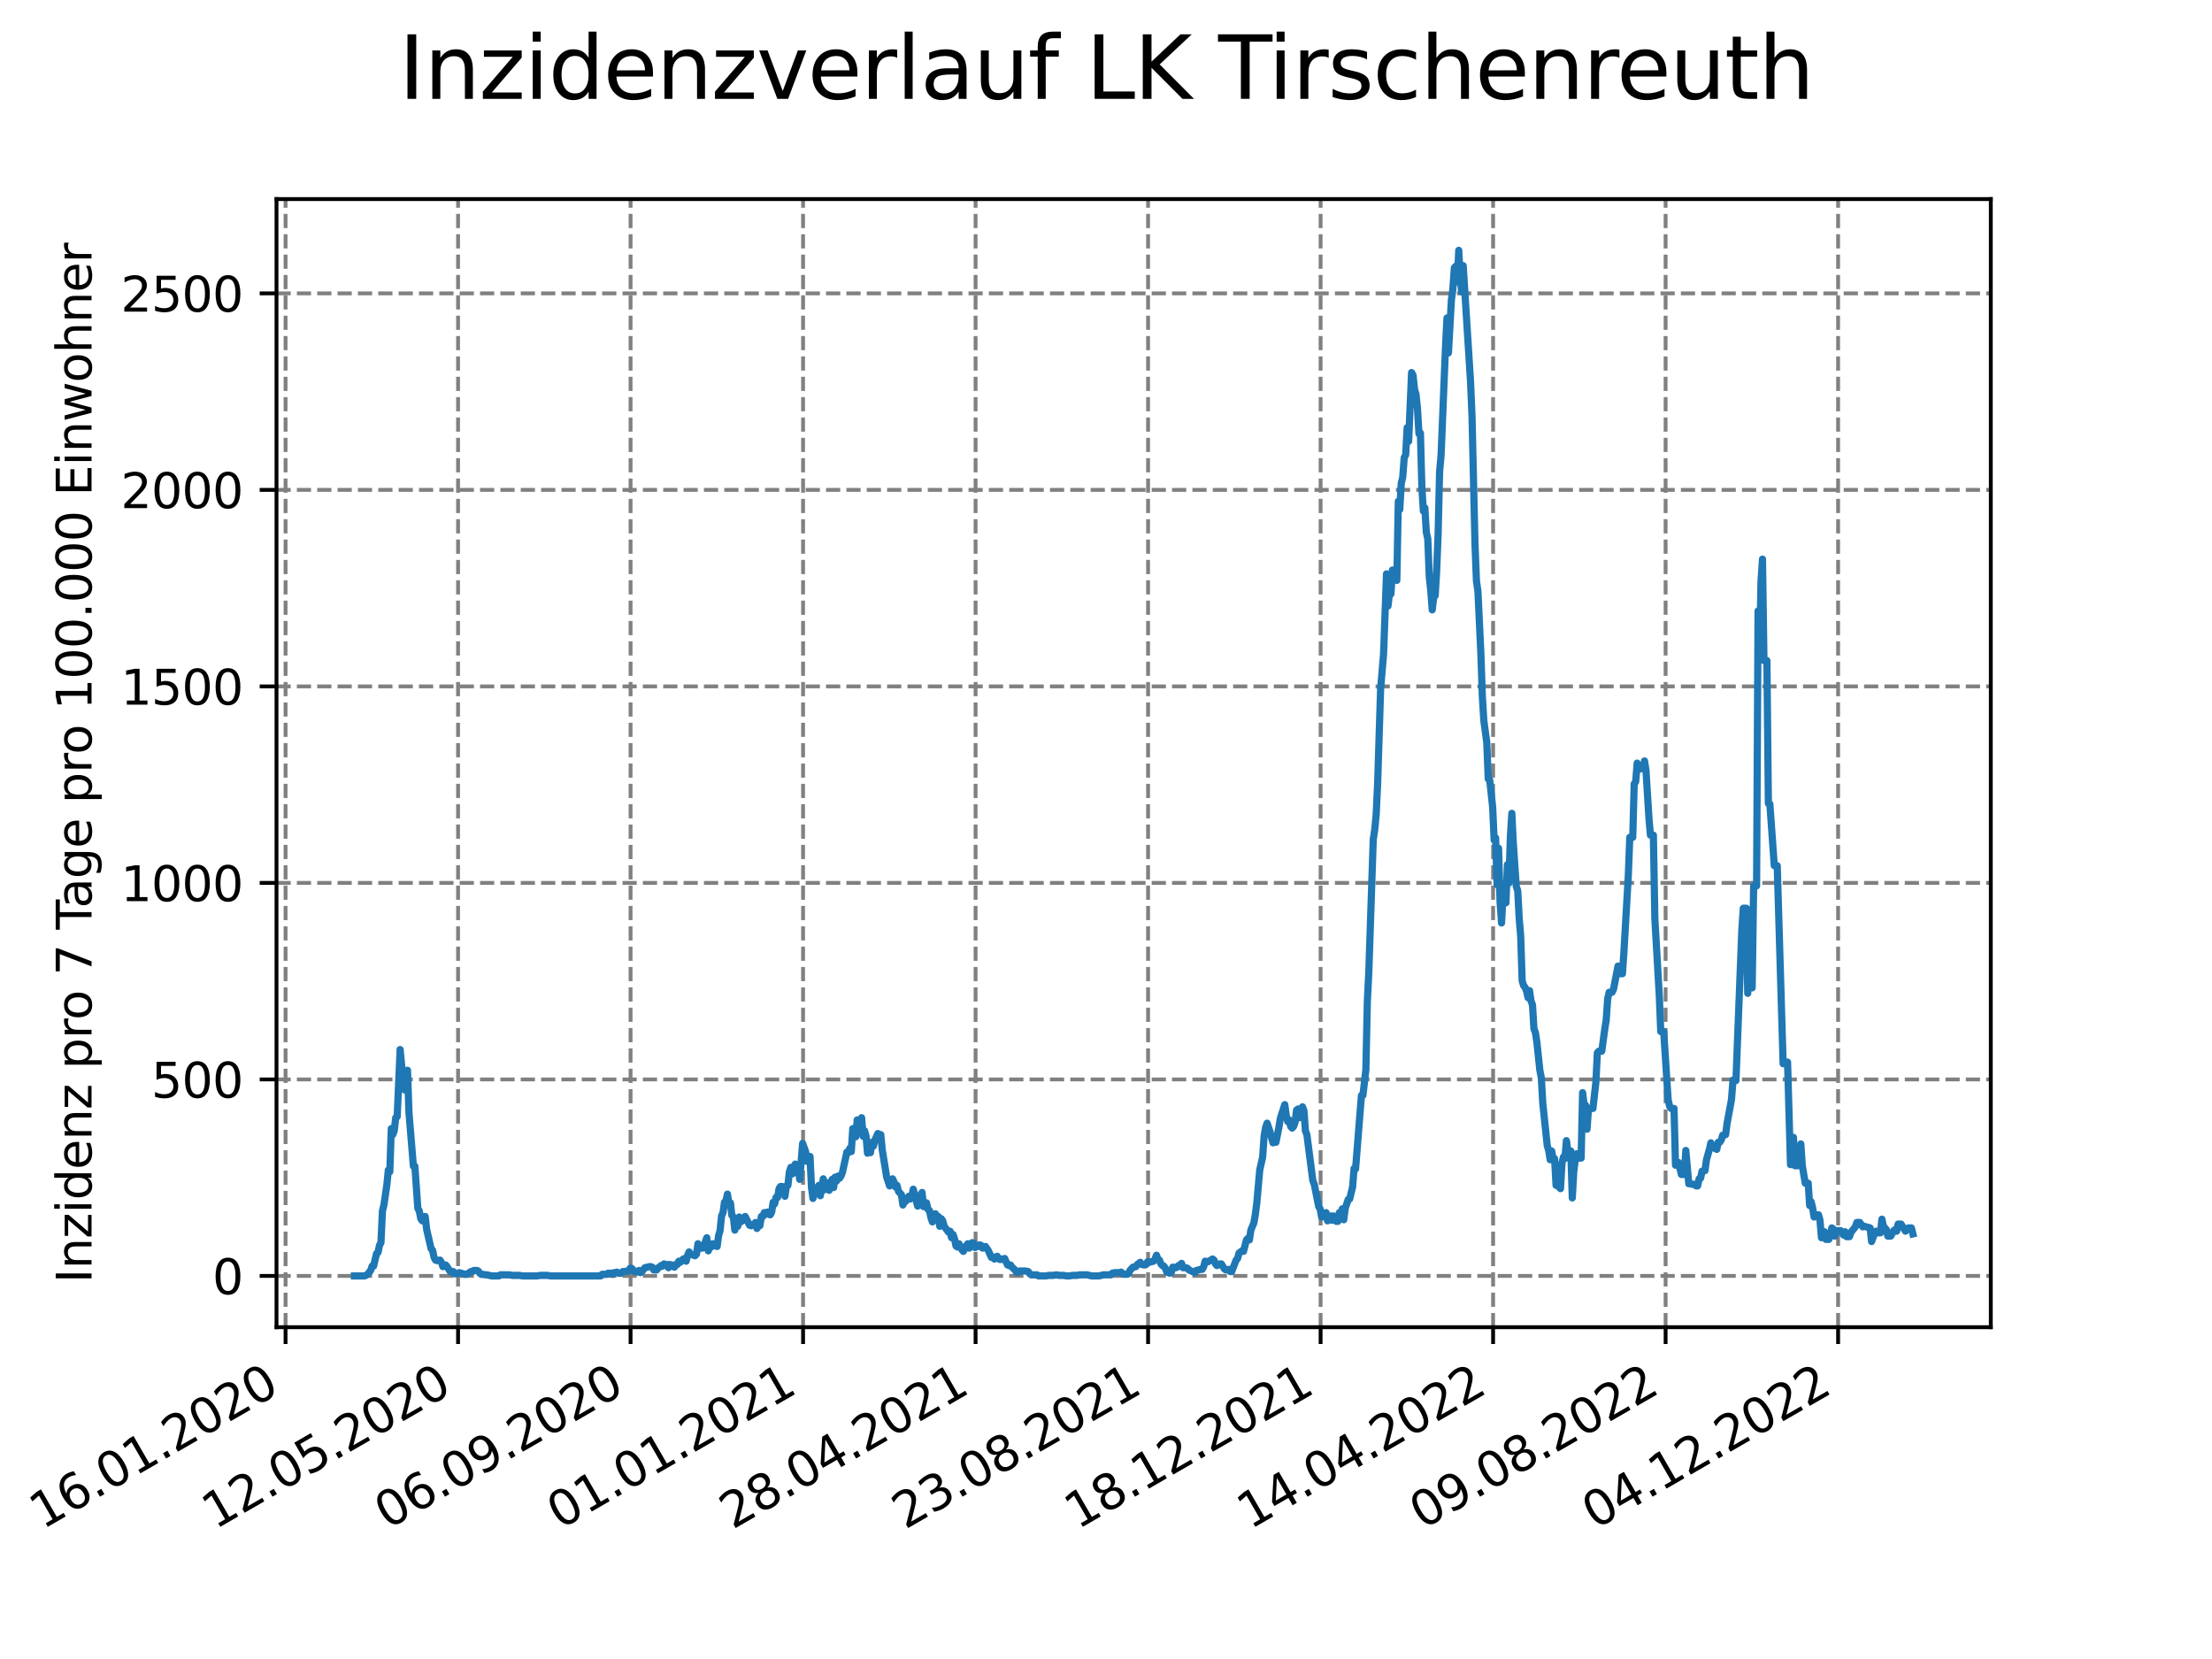 <?xml version="1.0" encoding="utf-8" standalone="no"?>
<!DOCTYPE svg PUBLIC "-//W3C//DTD SVG 1.1//EN"
  "http://www.w3.org/Graphics/SVG/1.1/DTD/svg11.dtd">
<svg xmlns:xlink="http://www.w3.org/1999/xlink" width="460.8pt" height="345.6pt" viewBox="0 0 460.8 345.6" xmlns="http://www.w3.org/2000/svg" version="1.1">
 <defs>
  <style type="text/css">*{stroke-linejoin: round; stroke-linecap: butt}</style>
 </defs>
 <g id="figure_1">
  <g id="patch_1">
   <path d="M 0 345.6 
L 460.8 345.6 
L 460.8 0 
L 0 0 
z
" style="fill: #ffffff"/>
  </g>
  <g id="axes_1">
   <g id="patch_2">
    <path d="M 57.6 276.48 
L 414.72 276.48 
L 414.72 41.472 
L 57.6 41.472 
z
" style="fill: #ffffff"/>
   </g>
   <g id="matplotlib.axis_1">
    <g id="xtick_1">
     <g id="line2d_1">
      <path d="M 59.486 276.48 
L 59.486 41.472 
" clip-path="url(#p3cca0ae048)" style="fill: none; stroke-dasharray: 2.96,1.28; stroke-dashoffset: 0; stroke: #808080; stroke-width: 0.8"/>
     </g>
     <g id="line2d_2">
      <defs>
       <path id="me69d93d486" d="M 0 0 
L 0 3.5 
" style="stroke: #000000; stroke-width: 0.8"/>
      </defs>
      <g>
       <use xlink:href="#me69d93d486" x="59.486" y="276.48" style="stroke: #000000; stroke-width: 0.8"/>
      </g>
     </g>
     <g id="text_1">
      <!-- 16.01.2020 -->
      <g transform="translate(8.861 318.689) rotate(-30) scale(0.1 -0.1)">
       <defs>
        <path id="DejaVuSans-31" d="M 794 531 
L 1825 531 
L 1825 4091 
L 703 3866 
L 703 4441 
L 1819 4666 
L 2450 4666 
L 2450 531 
L 3481 531 
L 3481 0 
L 794 0 
L 794 531 
z
" transform="scale(0.016)"/>
        <path id="DejaVuSans-36" d="M 2113 2584 
Q 1688 2584 1439 2293 
Q 1191 2003 1191 1497 
Q 1191 994 1439 701 
Q 1688 409 2113 409 
Q 2538 409 2786 701 
Q 3034 994 3034 1497 
Q 3034 2003 2786 2293 
Q 2538 2584 2113 2584 
z
M 3366 4563 
L 3366 3988 
Q 3128 4100 2886 4159 
Q 2644 4219 2406 4219 
Q 1781 4219 1451 3797 
Q 1122 3375 1075 2522 
Q 1259 2794 1537 2939 
Q 1816 3084 2150 3084 
Q 2853 3084 3261 2657 
Q 3669 2231 3669 1497 
Q 3669 778 3244 343 
Q 2819 -91 2113 -91 
Q 1303 -91 875 529 
Q 447 1150 447 2328 
Q 447 3434 972 4092 
Q 1497 4750 2381 4750 
Q 2619 4750 2861 4703 
Q 3103 4656 3366 4563 
z
" transform="scale(0.016)"/>
        <path id="DejaVuSans-2e" d="M 684 794 
L 1344 794 
L 1344 0 
L 684 0 
L 684 794 
z
" transform="scale(0.016)"/>
        <path id="DejaVuSans-30" d="M 2034 4250 
Q 1547 4250 1301 3770 
Q 1056 3291 1056 2328 
Q 1056 1369 1301 889 
Q 1547 409 2034 409 
Q 2525 409 2770 889 
Q 3016 1369 3016 2328 
Q 3016 3291 2770 3770 
Q 2525 4250 2034 4250 
z
M 2034 4750 
Q 2819 4750 3233 4129 
Q 3647 3509 3647 2328 
Q 3647 1150 3233 529 
Q 2819 -91 2034 -91 
Q 1250 -91 836 529 
Q 422 1150 422 2328 
Q 422 3509 836 4129 
Q 1250 4750 2034 4750 
z
" transform="scale(0.016)"/>
        <path id="DejaVuSans-32" d="M 1228 531 
L 3431 531 
L 3431 0 
L 469 0 
L 469 531 
Q 828 903 1448 1529 
Q 2069 2156 2228 2338 
Q 2531 2678 2651 2914 
Q 2772 3150 2772 3378 
Q 2772 3750 2511 3984 
Q 2250 4219 1831 4219 
Q 1534 4219 1204 4116 
Q 875 4013 500 3803 
L 500 4441 
Q 881 4594 1212 4672 
Q 1544 4750 1819 4750 
Q 2544 4750 2975 4387 
Q 3406 4025 3406 3419 
Q 3406 3131 3298 2873 
Q 3191 2616 2906 2266 
Q 2828 2175 2409 1742 
Q 1991 1309 1228 531 
z
" transform="scale(0.016)"/>
       </defs>
       <use xlink:href="#DejaVuSans-31"/>
       <use xlink:href="#DejaVuSans-36" x="63.623"/>
       <use xlink:href="#DejaVuSans-2e" x="127.246"/>
       <use xlink:href="#DejaVuSans-30" x="159.033"/>
       <use xlink:href="#DejaVuSans-31" x="222.656"/>
       <use xlink:href="#DejaVuSans-2e" x="286.279"/>
       <use xlink:href="#DejaVuSans-32" x="318.066"/>
       <use xlink:href="#DejaVuSans-30" x="381.689"/>
       <use xlink:href="#DejaVuSans-32" x="445.312"/>
       <use xlink:href="#DejaVuSans-30" x="508.936"/>
      </g>
     </g>
    </g>
    <g id="xtick_2">
     <g id="line2d_3">
      <path d="M 95.423 276.48 
L 95.423 41.472 
" clip-path="url(#p3cca0ae048)" style="fill: none; stroke-dasharray: 2.96,1.28; stroke-dashoffset: 0; stroke: #808080; stroke-width: 0.8"/>
     </g>
     <g id="line2d_4">
      <g>
       <use xlink:href="#me69d93d486" x="95.423" y="276.48" style="stroke: #000000; stroke-width: 0.8"/>
      </g>
     </g>
     <g id="text_2">
      <!-- 12.05.2020 -->
      <g transform="translate(44.797 318.689) rotate(-30) scale(0.1 -0.1)">
       <defs>
        <path id="DejaVuSans-35" d="M 691 4666 
L 3169 4666 
L 3169 4134 
L 1269 4134 
L 1269 2991 
Q 1406 3038 1543 3061 
Q 1681 3084 1819 3084 
Q 2600 3084 3056 2656 
Q 3513 2228 3513 1497 
Q 3513 744 3044 326 
Q 2575 -91 1722 -91 
Q 1428 -91 1123 -41 
Q 819 9 494 109 
L 494 744 
Q 775 591 1075 516 
Q 1375 441 1709 441 
Q 2250 441 2565 725 
Q 2881 1009 2881 1497 
Q 2881 1984 2565 2268 
Q 2250 2553 1709 2553 
Q 1456 2553 1204 2497 
Q 953 2441 691 2322 
L 691 4666 
z
" transform="scale(0.016)"/>
       </defs>
       <use xlink:href="#DejaVuSans-31"/>
       <use xlink:href="#DejaVuSans-32" x="63.623"/>
       <use xlink:href="#DejaVuSans-2e" x="127.246"/>
       <use xlink:href="#DejaVuSans-30" x="159.033"/>
       <use xlink:href="#DejaVuSans-35" x="222.656"/>
       <use xlink:href="#DejaVuSans-2e" x="286.279"/>
       <use xlink:href="#DejaVuSans-32" x="318.066"/>
       <use xlink:href="#DejaVuSans-30" x="381.689"/>
       <use xlink:href="#DejaVuSans-32" x="445.312"/>
       <use xlink:href="#DejaVuSans-30" x="508.936"/>
      </g>
     </g>
    </g>
    <g id="xtick_3">
     <g id="line2d_5">
      <path d="M 131.359 276.48 
L 131.359 41.472 
" clip-path="url(#p3cca0ae048)" style="fill: none; stroke-dasharray: 2.96,1.28; stroke-dashoffset: 0; stroke: #808080; stroke-width: 0.8"/>
     </g>
     <g id="line2d_6">
      <g>
       <use xlink:href="#me69d93d486" x="131.359" y="276.48" style="stroke: #000000; stroke-width: 0.8"/>
      </g>
     </g>
     <g id="text_3">
      <!-- 06.09.2020 -->
      <g transform="translate(80.734 318.689) rotate(-30) scale(0.1 -0.1)">
       <defs>
        <path id="DejaVuSans-39" d="M 703 97 
L 703 672 
Q 941 559 1184 500 
Q 1428 441 1663 441 
Q 2288 441 2617 861 
Q 2947 1281 2994 2138 
Q 2813 1869 2534 1725 
Q 2256 1581 1919 1581 
Q 1219 1581 811 2004 
Q 403 2428 403 3163 
Q 403 3881 828 4315 
Q 1253 4750 1959 4750 
Q 2769 4750 3195 4129 
Q 3622 3509 3622 2328 
Q 3622 1225 3098 567 
Q 2575 -91 1691 -91 
Q 1453 -91 1209 -44 
Q 966 3 703 97 
z
M 1959 2075 
Q 2384 2075 2632 2365 
Q 2881 2656 2881 3163 
Q 2881 3666 2632 3958 
Q 2384 4250 1959 4250 
Q 1534 4250 1286 3958 
Q 1038 3666 1038 3163 
Q 1038 2656 1286 2365 
Q 1534 2075 1959 2075 
z
" transform="scale(0.016)"/>
       </defs>
       <use xlink:href="#DejaVuSans-30"/>
       <use xlink:href="#DejaVuSans-36" x="63.623"/>
       <use xlink:href="#DejaVuSans-2e" x="127.246"/>
       <use xlink:href="#DejaVuSans-30" x="159.033"/>
       <use xlink:href="#DejaVuSans-39" x="222.656"/>
       <use xlink:href="#DejaVuSans-2e" x="286.279"/>
       <use xlink:href="#DejaVuSans-32" x="318.066"/>
       <use xlink:href="#DejaVuSans-30" x="381.689"/>
       <use xlink:href="#DejaVuSans-32" x="445.312"/>
       <use xlink:href="#DejaVuSans-30" x="508.936"/>
      </g>
     </g>
    </g>
    <g id="xtick_4">
     <g id="line2d_7">
      <path d="M 167.295 276.48 
L 167.295 41.472 
" clip-path="url(#p3cca0ae048)" style="fill: none; stroke-dasharray: 2.96,1.28; stroke-dashoffset: 0; stroke: #808080; stroke-width: 0.8"/>
     </g>
     <g id="line2d_8">
      <g>
       <use xlink:href="#me69d93d486" x="167.295" y="276.48" style="stroke: #000000; stroke-width: 0.8"/>
      </g>
     </g>
     <g id="text_4">
      <!-- 01.01.2021 -->
      <g transform="translate(116.67 318.689) rotate(-30) scale(0.1 -0.1)">
       <use xlink:href="#DejaVuSans-30"/>
       <use xlink:href="#DejaVuSans-31" x="63.623"/>
       <use xlink:href="#DejaVuSans-2e" x="127.246"/>
       <use xlink:href="#DejaVuSans-30" x="159.033"/>
       <use xlink:href="#DejaVuSans-31" x="222.656"/>
       <use xlink:href="#DejaVuSans-2e" x="286.279"/>
       <use xlink:href="#DejaVuSans-32" x="318.066"/>
       <use xlink:href="#DejaVuSans-30" x="381.689"/>
       <use xlink:href="#DejaVuSans-32" x="445.312"/>
       <use xlink:href="#DejaVuSans-31" x="508.936"/>
      </g>
     </g>
    </g>
    <g id="xtick_5">
     <g id="line2d_9">
      <path d="M 203.231 276.48 
L 203.231 41.472 
" clip-path="url(#p3cca0ae048)" style="fill: none; stroke-dasharray: 2.96,1.28; stroke-dashoffset: 0; stroke: #808080; stroke-width: 0.8"/>
     </g>
     <g id="line2d_10">
      <g>
       <use xlink:href="#me69d93d486" x="203.231" y="276.48" style="stroke: #000000; stroke-width: 0.8"/>
      </g>
     </g>
     <g id="text_5">
      <!-- 28.04.2021 -->
      <g transform="translate(152.606 318.689) rotate(-30) scale(0.1 -0.1)">
       <defs>
        <path id="DejaVuSans-38" d="M 2034 2216 
Q 1584 2216 1326 1975 
Q 1069 1734 1069 1313 
Q 1069 891 1326 650 
Q 1584 409 2034 409 
Q 2484 409 2743 651 
Q 3003 894 3003 1313 
Q 3003 1734 2745 1975 
Q 2488 2216 2034 2216 
z
M 1403 2484 
Q 997 2584 770 2862 
Q 544 3141 544 3541 
Q 544 4100 942 4425 
Q 1341 4750 2034 4750 
Q 2731 4750 3128 4425 
Q 3525 4100 3525 3541 
Q 3525 3141 3298 2862 
Q 3072 2584 2669 2484 
Q 3125 2378 3379 2068 
Q 3634 1759 3634 1313 
Q 3634 634 3220 271 
Q 2806 -91 2034 -91 
Q 1263 -91 848 271 
Q 434 634 434 1313 
Q 434 1759 690 2068 
Q 947 2378 1403 2484 
z
M 1172 3481 
Q 1172 3119 1398 2916 
Q 1625 2713 2034 2713 
Q 2441 2713 2670 2916 
Q 2900 3119 2900 3481 
Q 2900 3844 2670 4047 
Q 2441 4250 2034 4250 
Q 1625 4250 1398 4047 
Q 1172 3844 1172 3481 
z
" transform="scale(0.016)"/>
        <path id="DejaVuSans-34" d="M 2419 4116 
L 825 1625 
L 2419 1625 
L 2419 4116 
z
M 2253 4666 
L 3047 4666 
L 3047 1625 
L 3713 1625 
L 3713 1100 
L 3047 1100 
L 3047 0 
L 2419 0 
L 2419 1100 
L 313 1100 
L 313 1709 
L 2253 4666 
z
" transform="scale(0.016)"/>
       </defs>
       <use xlink:href="#DejaVuSans-32"/>
       <use xlink:href="#DejaVuSans-38" x="63.623"/>
       <use xlink:href="#DejaVuSans-2e" x="127.246"/>
       <use xlink:href="#DejaVuSans-30" x="159.033"/>
       <use xlink:href="#DejaVuSans-34" x="222.656"/>
       <use xlink:href="#DejaVuSans-2e" x="286.279"/>
       <use xlink:href="#DejaVuSans-32" x="318.066"/>
       <use xlink:href="#DejaVuSans-30" x="381.689"/>
       <use xlink:href="#DejaVuSans-32" x="445.312"/>
       <use xlink:href="#DejaVuSans-31" x="508.936"/>
      </g>
     </g>
    </g>
    <g id="xtick_6">
     <g id="line2d_11">
      <path d="M 239.167 276.48 
L 239.167 41.472 
" clip-path="url(#p3cca0ae048)" style="fill: none; stroke-dasharray: 2.96,1.28; stroke-dashoffset: 0; stroke: #808080; stroke-width: 0.8"/>
     </g>
     <g id="line2d_12">
      <g>
       <use xlink:href="#me69d93d486" x="239.167" y="276.48" style="stroke: #000000; stroke-width: 0.8"/>
      </g>
     </g>
     <g id="text_6">
      <!-- 23.08.2021 -->
      <g transform="translate(188.542 318.689) rotate(-30) scale(0.1 -0.1)">
       <defs>
        <path id="DejaVuSans-33" d="M 2597 2516 
Q 3050 2419 3304 2112 
Q 3559 1806 3559 1356 
Q 3559 666 3084 287 
Q 2609 -91 1734 -91 
Q 1441 -91 1130 -33 
Q 819 25 488 141 
L 488 750 
Q 750 597 1062 519 
Q 1375 441 1716 441 
Q 2309 441 2620 675 
Q 2931 909 2931 1356 
Q 2931 1769 2642 2001 
Q 2353 2234 1838 2234 
L 1294 2234 
L 1294 2753 
L 1863 2753 
Q 2328 2753 2575 2939 
Q 2822 3125 2822 3475 
Q 2822 3834 2567 4026 
Q 2313 4219 1838 4219 
Q 1578 4219 1281 4162 
Q 984 4106 628 3988 
L 628 4550 
Q 988 4650 1302 4700 
Q 1616 4750 1894 4750 
Q 2613 4750 3031 4423 
Q 3450 4097 3450 3541 
Q 3450 3153 3228 2886 
Q 3006 2619 2597 2516 
z
" transform="scale(0.016)"/>
       </defs>
       <use xlink:href="#DejaVuSans-32"/>
       <use xlink:href="#DejaVuSans-33" x="63.623"/>
       <use xlink:href="#DejaVuSans-2e" x="127.246"/>
       <use xlink:href="#DejaVuSans-30" x="159.033"/>
       <use xlink:href="#DejaVuSans-38" x="222.656"/>
       <use xlink:href="#DejaVuSans-2e" x="286.279"/>
       <use xlink:href="#DejaVuSans-32" x="318.066"/>
       <use xlink:href="#DejaVuSans-30" x="381.689"/>
       <use xlink:href="#DejaVuSans-32" x="445.312"/>
       <use xlink:href="#DejaVuSans-31" x="508.936"/>
      </g>
     </g>
    </g>
    <g id="xtick_7">
     <g id="line2d_13">
      <path d="M 275.104 276.48 
L 275.104 41.472 
" clip-path="url(#p3cca0ae048)" style="fill: none; stroke-dasharray: 2.96,1.28; stroke-dashoffset: 0; stroke: #808080; stroke-width: 0.8"/>
     </g>
     <g id="line2d_14">
      <g>
       <use xlink:href="#me69d93d486" x="275.104" y="276.48" style="stroke: #000000; stroke-width: 0.8"/>
      </g>
     </g>
     <g id="text_7">
      <!-- 18.12.2021 -->
      <g transform="translate(224.478 318.689) rotate(-30) scale(0.1 -0.1)">
       <use xlink:href="#DejaVuSans-31"/>
       <use xlink:href="#DejaVuSans-38" x="63.623"/>
       <use xlink:href="#DejaVuSans-2e" x="127.246"/>
       <use xlink:href="#DejaVuSans-31" x="159.033"/>
       <use xlink:href="#DejaVuSans-32" x="222.656"/>
       <use xlink:href="#DejaVuSans-2e" x="286.279"/>
       <use xlink:href="#DejaVuSans-32" x="318.066"/>
       <use xlink:href="#DejaVuSans-30" x="381.689"/>
       <use xlink:href="#DejaVuSans-32" x="445.312"/>
       <use xlink:href="#DejaVuSans-31" x="508.936"/>
      </g>
     </g>
    </g>
    <g id="xtick_8">
     <g id="line2d_15">
      <path d="M 311.04 276.48 
L 311.04 41.472 
" clip-path="url(#p3cca0ae048)" style="fill: none; stroke-dasharray: 2.96,1.28; stroke-dashoffset: 0; stroke: #808080; stroke-width: 0.8"/>
     </g>
     <g id="line2d_16">
      <g>
       <use xlink:href="#me69d93d486" x="311.04" y="276.48" style="stroke: #000000; stroke-width: 0.8"/>
      </g>
     </g>
     <g id="text_8">
      <!-- 14.04.2022 -->
      <g transform="translate(260.415 318.689) rotate(-30) scale(0.1 -0.1)">
       <use xlink:href="#DejaVuSans-31"/>
       <use xlink:href="#DejaVuSans-34" x="63.623"/>
       <use xlink:href="#DejaVuSans-2e" x="127.246"/>
       <use xlink:href="#DejaVuSans-30" x="159.033"/>
       <use xlink:href="#DejaVuSans-34" x="222.656"/>
       <use xlink:href="#DejaVuSans-2e" x="286.279"/>
       <use xlink:href="#DejaVuSans-32" x="318.066"/>
       <use xlink:href="#DejaVuSans-30" x="381.689"/>
       <use xlink:href="#DejaVuSans-32" x="445.312"/>
       <use xlink:href="#DejaVuSans-32" x="508.936"/>
      </g>
     </g>
    </g>
    <g id="xtick_9">
     <g id="line2d_17">
      <path d="M 346.976 276.48 
L 346.976 41.472 
" clip-path="url(#p3cca0ae048)" style="fill: none; stroke-dasharray: 2.96,1.28; stroke-dashoffset: 0; stroke: #808080; stroke-width: 0.8"/>
     </g>
     <g id="line2d_18">
      <g>
       <use xlink:href="#me69d93d486" x="346.976" y="276.48" style="stroke: #000000; stroke-width: 0.8"/>
      </g>
     </g>
     <g id="text_9">
      <!-- 09.08.2022 -->
      <g transform="translate(296.351 318.689) rotate(-30) scale(0.1 -0.1)">
       <use xlink:href="#DejaVuSans-30"/>
       <use xlink:href="#DejaVuSans-39" x="63.623"/>
       <use xlink:href="#DejaVuSans-2e" x="127.246"/>
       <use xlink:href="#DejaVuSans-30" x="159.033"/>
       <use xlink:href="#DejaVuSans-38" x="222.656"/>
       <use xlink:href="#DejaVuSans-2e" x="286.279"/>
       <use xlink:href="#DejaVuSans-32" x="318.066"/>
       <use xlink:href="#DejaVuSans-30" x="381.689"/>
       <use xlink:href="#DejaVuSans-32" x="445.312"/>
       <use xlink:href="#DejaVuSans-32" x="508.936"/>
      </g>
     </g>
    </g>
    <g id="xtick_10">
     <g id="line2d_19">
      <path d="M 382.912 276.48 
L 382.912 41.472 
" clip-path="url(#p3cca0ae048)" style="fill: none; stroke-dasharray: 2.96,1.28; stroke-dashoffset: 0; stroke: #808080; stroke-width: 0.8"/>
     </g>
     <g id="line2d_20">
      <g>
       <use xlink:href="#me69d93d486" x="382.912" y="276.48" style="stroke: #000000; stroke-width: 0.8"/>
      </g>
     </g>
     <g id="text_10">
      <!-- 04.12.2022 -->
      <g transform="translate(332.287 318.689) rotate(-30) scale(0.1 -0.1)">
       <use xlink:href="#DejaVuSans-30"/>
       <use xlink:href="#DejaVuSans-34" x="63.623"/>
       <use xlink:href="#DejaVuSans-2e" x="127.246"/>
       <use xlink:href="#DejaVuSans-31" x="159.033"/>
       <use xlink:href="#DejaVuSans-32" x="222.656"/>
       <use xlink:href="#DejaVuSans-2e" x="286.279"/>
       <use xlink:href="#DejaVuSans-32" x="318.066"/>
       <use xlink:href="#DejaVuSans-30" x="381.689"/>
       <use xlink:href="#DejaVuSans-32" x="445.312"/>
       <use xlink:href="#DejaVuSans-32" x="508.936"/>
      </g>
     </g>
    </g>
   </g>
   <g id="matplotlib.axis_2">
    <g id="ytick_1">
     <g id="line2d_21">
      <path d="M 57.6 265.798 
L 414.72 265.798 
" clip-path="url(#p3cca0ae048)" style="fill: none; stroke-dasharray: 2.96,1.28; stroke-dashoffset: 0; stroke: #808080; stroke-width: 0.8"/>
     </g>
     <g id="line2d_22">
      <defs>
       <path id="mb1df198140" d="M 0 0 
L -3.5 0 
" style="stroke: #000000; stroke-width: 0.8"/>
      </defs>
      <g>
       <use xlink:href="#mb1df198140" x="57.6" y="265.798" style="stroke: #000000; stroke-width: 0.8"/>
      </g>
     </g>
     <g id="text_11">
      <!-- 0 -->
      <g transform="translate(44.237 269.597) scale(0.1 -0.1)">
       <use xlink:href="#DejaVuSans-30"/>
      </g>
     </g>
    </g>
    <g id="ytick_2">
     <g id="line2d_23">
      <path d="M 57.6 224.861 
L 414.72 224.861 
" clip-path="url(#p3cca0ae048)" style="fill: none; stroke-dasharray: 2.96,1.28; stroke-dashoffset: 0; stroke: #808080; stroke-width: 0.8"/>
     </g>
     <g id="line2d_24">
      <g>
       <use xlink:href="#mb1df198140" x="57.6" y="224.861" style="stroke: #000000; stroke-width: 0.8"/>
      </g>
     </g>
     <g id="text_12">
      <!-- 500 -->
      <g transform="translate(31.512 228.66) scale(0.1 -0.1)">
       <use xlink:href="#DejaVuSans-35"/>
       <use xlink:href="#DejaVuSans-30" x="63.623"/>
       <use xlink:href="#DejaVuSans-30" x="127.246"/>
      </g>
     </g>
    </g>
    <g id="ytick_3">
     <g id="line2d_25">
      <path d="M 57.6 183.925 
L 414.72 183.925 
" clip-path="url(#p3cca0ae048)" style="fill: none; stroke-dasharray: 2.96,1.28; stroke-dashoffset: 0; stroke: #808080; stroke-width: 0.8"/>
     </g>
     <g id="line2d_26">
      <g>
       <use xlink:href="#mb1df198140" x="57.6" y="183.925" style="stroke: #000000; stroke-width: 0.8"/>
      </g>
     </g>
     <g id="text_13">
      <!-- 1000 -->
      <g transform="translate(25.15 187.724) scale(0.1 -0.1)">
       <use xlink:href="#DejaVuSans-31"/>
       <use xlink:href="#DejaVuSans-30" x="63.623"/>
       <use xlink:href="#DejaVuSans-30" x="127.246"/>
       <use xlink:href="#DejaVuSans-30" x="190.869"/>
      </g>
     </g>
    </g>
    <g id="ytick_4">
     <g id="line2d_27">
      <path d="M 57.6 142.988 
L 414.72 142.988 
" clip-path="url(#p3cca0ae048)" style="fill: none; stroke-dasharray: 2.96,1.28; stroke-dashoffset: 0; stroke: #808080; stroke-width: 0.8"/>
     </g>
     <g id="line2d_28">
      <g>
       <use xlink:href="#mb1df198140" x="57.6" y="142.988" style="stroke: #000000; stroke-width: 0.8"/>
      </g>
     </g>
     <g id="text_14">
      <!-- 1500 -->
      <g transform="translate(25.15 146.787) scale(0.1 -0.1)">
       <use xlink:href="#DejaVuSans-31"/>
       <use xlink:href="#DejaVuSans-35" x="63.623"/>
       <use xlink:href="#DejaVuSans-30" x="127.246"/>
       <use xlink:href="#DejaVuSans-30" x="190.869"/>
      </g>
     </g>
    </g>
    <g id="ytick_5">
     <g id="line2d_29">
      <path d="M 57.6 102.051 
L 414.72 102.051 
" clip-path="url(#p3cca0ae048)" style="fill: none; stroke-dasharray: 2.96,1.28; stroke-dashoffset: 0; stroke: #808080; stroke-width: 0.8"/>
     </g>
     <g id="line2d_30">
      <g>
       <use xlink:href="#mb1df198140" x="57.6" y="102.051" style="stroke: #000000; stroke-width: 0.8"/>
      </g>
     </g>
     <g id="text_15">
      <!-- 2000 -->
      <g transform="translate(25.15 105.851) scale(0.1 -0.1)">
       <use xlink:href="#DejaVuSans-32"/>
       <use xlink:href="#DejaVuSans-30" x="63.623"/>
       <use xlink:href="#DejaVuSans-30" x="127.246"/>
       <use xlink:href="#DejaVuSans-30" x="190.869"/>
      </g>
     </g>
    </g>
    <g id="ytick_6">
     <g id="line2d_31">
      <path d="M 57.6 61.115 
L 414.72 61.115 
" clip-path="url(#p3cca0ae048)" style="fill: none; stroke-dasharray: 2.96,1.28; stroke-dashoffset: 0; stroke: #808080; stroke-width: 0.8"/>
     </g>
     <g id="line2d_32">
      <g>
       <use xlink:href="#mb1df198140" x="57.6" y="61.115" style="stroke: #000000; stroke-width: 0.8"/>
      </g>
     </g>
     <g id="text_16">
      <!-- 2500 -->
      <g transform="translate(25.15 64.914) scale(0.1 -0.1)">
       <use xlink:href="#DejaVuSans-32"/>
       <use xlink:href="#DejaVuSans-35" x="63.623"/>
       <use xlink:href="#DejaVuSans-30" x="127.246"/>
       <use xlink:href="#DejaVuSans-30" x="190.869"/>
      </g>
     </g>
    </g>
    <g id="text_17">
     <!-- Inzidenz pro 7 Tage pro 100.000 Einwohner -->
     <g transform="translate(19.07 267.301) rotate(-90) scale(0.1 -0.1)">
      <defs>
       <path id="DejaVuSans-49" d="M 628 4666 
L 1259 4666 
L 1259 0 
L 628 0 
L 628 4666 
z
" transform="scale(0.016)"/>
       <path id="DejaVuSans-6e" d="M 3513 2113 
L 3513 0 
L 2938 0 
L 2938 2094 
Q 2938 2591 2744 2837 
Q 2550 3084 2163 3084 
Q 1697 3084 1428 2787 
Q 1159 2491 1159 1978 
L 1159 0 
L 581 0 
L 581 3500 
L 1159 3500 
L 1159 2956 
Q 1366 3272 1645 3428 
Q 1925 3584 2291 3584 
Q 2894 3584 3203 3211 
Q 3513 2838 3513 2113 
z
" transform="scale(0.016)"/>
       <path id="DejaVuSans-7a" d="M 353 3500 
L 3084 3500 
L 3084 2975 
L 922 459 
L 3084 459 
L 3084 0 
L 275 0 
L 275 525 
L 2438 3041 
L 353 3041 
L 353 3500 
z
" transform="scale(0.016)"/>
       <path id="DejaVuSans-69" d="M 603 3500 
L 1178 3500 
L 1178 0 
L 603 0 
L 603 3500 
z
M 603 4863 
L 1178 4863 
L 1178 4134 
L 603 4134 
L 603 4863 
z
" transform="scale(0.016)"/>
       <path id="DejaVuSans-64" d="M 2906 2969 
L 2906 4863 
L 3481 4863 
L 3481 0 
L 2906 0 
L 2906 525 
Q 2725 213 2448 61 
Q 2172 -91 1784 -91 
Q 1150 -91 751 415 
Q 353 922 353 1747 
Q 353 2572 751 3078 
Q 1150 3584 1784 3584 
Q 2172 3584 2448 3432 
Q 2725 3281 2906 2969 
z
M 947 1747 
Q 947 1113 1208 752 
Q 1469 391 1925 391 
Q 2381 391 2643 752 
Q 2906 1113 2906 1747 
Q 2906 2381 2643 2742 
Q 2381 3103 1925 3103 
Q 1469 3103 1208 2742 
Q 947 2381 947 1747 
z
" transform="scale(0.016)"/>
       <path id="DejaVuSans-65" d="M 3597 1894 
L 3597 1613 
L 953 1613 
Q 991 1019 1311 708 
Q 1631 397 2203 397 
Q 2534 397 2845 478 
Q 3156 559 3463 722 
L 3463 178 
Q 3153 47 2828 -22 
Q 2503 -91 2169 -91 
Q 1331 -91 842 396 
Q 353 884 353 1716 
Q 353 2575 817 3079 
Q 1281 3584 2069 3584 
Q 2775 3584 3186 3129 
Q 3597 2675 3597 1894 
z
M 3022 2063 
Q 3016 2534 2758 2815 
Q 2500 3097 2075 3097 
Q 1594 3097 1305 2825 
Q 1016 2553 972 2059 
L 3022 2063 
z
" transform="scale(0.016)"/>
       <path id="DejaVuSans-20" transform="scale(0.016)"/>
       <path id="DejaVuSans-70" d="M 1159 525 
L 1159 -1331 
L 581 -1331 
L 581 3500 
L 1159 3500 
L 1159 2969 
Q 1341 3281 1617 3432 
Q 1894 3584 2278 3584 
Q 2916 3584 3314 3078 
Q 3713 2572 3713 1747 
Q 3713 922 3314 415 
Q 2916 -91 2278 -91 
Q 1894 -91 1617 61 
Q 1341 213 1159 525 
z
M 3116 1747 
Q 3116 2381 2855 2742 
Q 2594 3103 2138 3103 
Q 1681 3103 1420 2742 
Q 1159 2381 1159 1747 
Q 1159 1113 1420 752 
Q 1681 391 2138 391 
Q 2594 391 2855 752 
Q 3116 1113 3116 1747 
z
" transform="scale(0.016)"/>
       <path id="DejaVuSans-72" d="M 2631 2963 
Q 2534 3019 2420 3045 
Q 2306 3072 2169 3072 
Q 1681 3072 1420 2755 
Q 1159 2438 1159 1844 
L 1159 0 
L 581 0 
L 581 3500 
L 1159 3500 
L 1159 2956 
Q 1341 3275 1631 3429 
Q 1922 3584 2338 3584 
Q 2397 3584 2469 3576 
Q 2541 3569 2628 3553 
L 2631 2963 
z
" transform="scale(0.016)"/>
       <path id="DejaVuSans-6f" d="M 1959 3097 
Q 1497 3097 1228 2736 
Q 959 2375 959 1747 
Q 959 1119 1226 758 
Q 1494 397 1959 397 
Q 2419 397 2687 759 
Q 2956 1122 2956 1747 
Q 2956 2369 2687 2733 
Q 2419 3097 1959 3097 
z
M 1959 3584 
Q 2709 3584 3137 3096 
Q 3566 2609 3566 1747 
Q 3566 888 3137 398 
Q 2709 -91 1959 -91 
Q 1206 -91 779 398 
Q 353 888 353 1747 
Q 353 2609 779 3096 
Q 1206 3584 1959 3584 
z
" transform="scale(0.016)"/>
       <path id="DejaVuSans-37" d="M 525 4666 
L 3525 4666 
L 3525 4397 
L 1831 0 
L 1172 0 
L 2766 4134 
L 525 4134 
L 525 4666 
z
" transform="scale(0.016)"/>
       <path id="DejaVuSans-54" d="M -19 4666 
L 3928 4666 
L 3928 4134 
L 2272 4134 
L 2272 0 
L 1638 0 
L 1638 4134 
L -19 4134 
L -19 4666 
z
" transform="scale(0.016)"/>
       <path id="DejaVuSans-61" d="M 2194 1759 
Q 1497 1759 1228 1600 
Q 959 1441 959 1056 
Q 959 750 1161 570 
Q 1363 391 1709 391 
Q 2188 391 2477 730 
Q 2766 1069 2766 1631 
L 2766 1759 
L 2194 1759 
z
M 3341 1997 
L 3341 0 
L 2766 0 
L 2766 531 
Q 2569 213 2275 61 
Q 1981 -91 1556 -91 
Q 1019 -91 701 211 
Q 384 513 384 1019 
Q 384 1609 779 1909 
Q 1175 2209 1959 2209 
L 2766 2209 
L 2766 2266 
Q 2766 2663 2505 2880 
Q 2244 3097 1772 3097 
Q 1472 3097 1187 3025 
Q 903 2953 641 2809 
L 641 3341 
Q 956 3463 1253 3523 
Q 1550 3584 1831 3584 
Q 2591 3584 2966 3190 
Q 3341 2797 3341 1997 
z
" transform="scale(0.016)"/>
       <path id="DejaVuSans-67" d="M 2906 1791 
Q 2906 2416 2648 2759 
Q 2391 3103 1925 3103 
Q 1463 3103 1205 2759 
Q 947 2416 947 1791 
Q 947 1169 1205 825 
Q 1463 481 1925 481 
Q 2391 481 2648 825 
Q 2906 1169 2906 1791 
z
M 3481 434 
Q 3481 -459 3084 -895 
Q 2688 -1331 1869 -1331 
Q 1566 -1331 1297 -1286 
Q 1028 -1241 775 -1147 
L 775 -588 
Q 1028 -725 1275 -790 
Q 1522 -856 1778 -856 
Q 2344 -856 2625 -561 
Q 2906 -266 2906 331 
L 2906 616 
Q 2728 306 2450 153 
Q 2172 0 1784 0 
Q 1141 0 747 490 
Q 353 981 353 1791 
Q 353 2603 747 3093 
Q 1141 3584 1784 3584 
Q 2172 3584 2450 3431 
Q 2728 3278 2906 2969 
L 2906 3500 
L 3481 3500 
L 3481 434 
z
" transform="scale(0.016)"/>
       <path id="DejaVuSans-45" d="M 628 4666 
L 3578 4666 
L 3578 4134 
L 1259 4134 
L 1259 2753 
L 3481 2753 
L 3481 2222 
L 1259 2222 
L 1259 531 
L 3634 531 
L 3634 0 
L 628 0 
L 628 4666 
z
" transform="scale(0.016)"/>
       <path id="DejaVuSans-77" d="M 269 3500 
L 844 3500 
L 1563 769 
L 2278 3500 
L 2956 3500 
L 3675 769 
L 4391 3500 
L 4966 3500 
L 4050 0 
L 3372 0 
L 2619 2869 
L 1863 0 
L 1184 0 
L 269 3500 
z
" transform="scale(0.016)"/>
       <path id="DejaVuSans-68" d="M 3513 2113 
L 3513 0 
L 2938 0 
L 2938 2094 
Q 2938 2591 2744 2837 
Q 2550 3084 2163 3084 
Q 1697 3084 1428 2787 
Q 1159 2491 1159 1978 
L 1159 0 
L 581 0 
L 581 4863 
L 1159 4863 
L 1159 2956 
Q 1366 3272 1645 3428 
Q 1925 3584 2291 3584 
Q 2894 3584 3203 3211 
Q 3513 2838 3513 2113 
z
" transform="scale(0.016)"/>
      </defs>
      <use xlink:href="#DejaVuSans-49"/>
      <use xlink:href="#DejaVuSans-6e" x="29.492"/>
      <use xlink:href="#DejaVuSans-7a" x="92.871"/>
      <use xlink:href="#DejaVuSans-69" x="145.361"/>
      <use xlink:href="#DejaVuSans-64" x="173.145"/>
      <use xlink:href="#DejaVuSans-65" x="236.621"/>
      <use xlink:href="#DejaVuSans-6e" x="298.145"/>
      <use xlink:href="#DejaVuSans-7a" x="361.523"/>
      <use xlink:href="#DejaVuSans-20" x="414.014"/>
      <use xlink:href="#DejaVuSans-70" x="445.801"/>
      <use xlink:href="#DejaVuSans-72" x="509.277"/>
      <use xlink:href="#DejaVuSans-6f" x="548.141"/>
      <use xlink:href="#DejaVuSans-20" x="609.322"/>
      <use xlink:href="#DejaVuSans-37" x="641.109"/>
      <use xlink:href="#DejaVuSans-20" x="704.732"/>
      <use xlink:href="#DejaVuSans-54" x="736.52"/>
      <use xlink:href="#DejaVuSans-61" x="781.104"/>
      <use xlink:href="#DejaVuSans-67" x="842.383"/>
      <use xlink:href="#DejaVuSans-65" x="905.859"/>
      <use xlink:href="#DejaVuSans-20" x="967.383"/>
      <use xlink:href="#DejaVuSans-70" x="999.17"/>
      <use xlink:href="#DejaVuSans-72" x="1062.646"/>
      <use xlink:href="#DejaVuSans-6f" x="1101.51"/>
      <use xlink:href="#DejaVuSans-20" x="1162.691"/>
      <use xlink:href="#DejaVuSans-31" x="1194.479"/>
      <use xlink:href="#DejaVuSans-30" x="1258.102"/>
      <use xlink:href="#DejaVuSans-30" x="1321.725"/>
      <use xlink:href="#DejaVuSans-2e" x="1385.348"/>
      <use xlink:href="#DejaVuSans-30" x="1417.135"/>
      <use xlink:href="#DejaVuSans-30" x="1480.758"/>
      <use xlink:href="#DejaVuSans-30" x="1544.381"/>
      <use xlink:href="#DejaVuSans-20" x="1608.004"/>
      <use xlink:href="#DejaVuSans-45" x="1639.791"/>
      <use xlink:href="#DejaVuSans-69" x="1702.975"/>
      <use xlink:href="#DejaVuSans-6e" x="1730.758"/>
      <use xlink:href="#DejaVuSans-77" x="1794.137"/>
      <use xlink:href="#DejaVuSans-6f" x="1875.924"/>
      <use xlink:href="#DejaVuSans-68" x="1937.105"/>
      <use xlink:href="#DejaVuSans-6e" x="2000.484"/>
      <use xlink:href="#DejaVuSans-65" x="2063.863"/>
      <use xlink:href="#DejaVuSans-72" x="2125.387"/>
     </g>
    </g>
   </g>
   <g id="line2d_33">
    <path d="M 73.833 265.798 
L 75.983 265.798 
L 76.597 265.457 
L 77.211 264.661 
L 77.518 263.752 
L 77.826 263.752 
L 78.44 261.139 
L 78.747 260.911 
L 79.054 259.434 
L 79.361 258.866 
L 79.669 252.275 
L 79.976 251.025 
L 80.59 246.82 
L 80.897 243.752 
L 81.204 244.093 
L 81.511 235.115 
L 81.819 236.365 
L 82.126 235.57 
L 82.433 232.842 
L 82.74 232.615 
L 83.354 218.637 
L 83.969 225.001 
L 84.276 227.046 
L 84.583 226.024 
L 84.89 222.955 
L 85.197 231.819 
L 86.119 242.956 
L 86.426 242.956 
L 87.04 251.706 
L 87.347 252.275 
L 87.654 253.866 
L 87.961 254.32 
L 88.269 253.979 
L 88.576 253.411 
L 88.883 256.138 
L 89.804 260.116 
L 90.112 260.457 
L 90.419 261.934 
L 90.726 262.502 
L 91.033 262.616 
L 91.647 262.502 
L 91.954 262.957 
L 92.262 263.866 
L 92.569 263.525 
L 92.876 263.525 
L 93.797 264.889 
L 94.104 265.002 
L 94.412 264.889 
L 94.719 265.343 
L 95.333 265.343 
L 95.64 265.116 
L 96.869 265.457 
L 97.176 265.457 
L 97.79 265.116 
L 98.097 264.889 
L 98.404 264.889 
L 98.712 264.661 
L 99.326 264.661 
L 99.633 264.775 
L 99.94 265.23 
L 100.247 265.457 
L 100.555 265.457 
L 101.169 265.571 
L 101.476 265.571 
L 102.397 265.798 
L 103.933 265.798 
L 104.24 265.571 
L 106.083 265.571 
L 106.697 265.684 
L 108.233 265.684 
L 108.848 265.798 
L 111.919 265.798 
L 112.533 265.684 
L 114.069 265.684 
L 114.683 265.798 
L 125.126 265.798 
L 125.433 265.457 
L 126.355 265.457 
L 126.662 265.23 
L 127.276 265.23 
L 127.583 265.457 
L 127.891 265.116 
L 128.198 265.116 
L 128.505 265.002 
L 128.812 265.23 
L 129.426 265.23 
L 129.734 264.889 
L 130.041 264.889 
L 130.655 264.775 
L 130.962 264.775 
L 131.269 264.207 
L 131.576 264.207 
L 132.191 264.889 
L 132.498 264.889 
L 132.805 265.002 
L 133.112 264.661 
L 133.419 265.116 
L 133.726 264.889 
L 134.341 264.093 
L 135.262 263.866 
L 135.569 263.866 
L 135.876 263.98 
L 136.184 264.548 
L 136.798 264.548 
L 137.105 264.093 
L 137.412 263.98 
L 137.719 263.639 
L 138.026 263.752 
L 138.334 263.298 
L 138.641 263.525 
L 138.948 263.411 
L 139.255 264.093 
L 139.562 263.411 
L 139.869 263.752 
L 140.177 263.525 
L 140.484 263.98 
L 140.791 263.411 
L 141.098 263.411 
L 141.405 262.73 
L 141.712 262.957 
L 142.327 262.275 
L 142.634 262.161 
L 142.941 262.73 
L 143.248 261.479 
L 143.555 260.798 
L 143.862 261.252 
L 144.784 261.593 
L 145.091 261.252 
L 145.398 259.093 
L 145.705 260.116 
L 146.012 259.775 
L 146.319 260.002 
L 146.627 259.548 
L 147.241 257.843 
L 147.548 260.57 
L 147.855 259.661 
L 148.162 259.775 
L 148.469 259.093 
L 148.777 259.207 
L 149.084 259.548 
L 149.391 259.661 
L 149.698 257.388 
L 150.005 256.366 
L 150.312 253.297 
L 150.62 252.616 
L 150.927 250.456 
L 151.234 250.115 
L 151.541 248.752 
L 151.848 250.684 
L 152.155 250.57 
L 152.462 253.184 
L 152.77 253.525 
L 153.077 256.252 
L 153.384 254.888 
L 153.691 255.457 
L 153.998 253.525 
L 154.305 254.547 
L 154.612 254.207 
L 154.92 254.207 
L 155.227 253.411 
L 156.148 255.229 
L 156.455 255.343 
L 156.762 255.116 
L 157.07 255.116 
L 157.377 254.661 
L 157.684 255.911 
L 157.991 254.775 
L 158.298 255.343 
L 158.605 253.411 
L 158.912 253.411 
L 159.22 252.616 
L 159.527 252.956 
L 159.834 252.502 
L 160.141 252.956 
L 160.448 253.07 
L 160.755 252.502 
L 161.063 250.456 
L 161.37 250.797 
L 161.677 249.434 
L 161.984 249.434 
L 162.291 247.615 
L 162.598 247.161 
L 162.905 247.161 
L 163.52 249.206 
L 163.827 247.047 
L 164.134 246.934 
L 164.441 244.093 
L 164.748 243.183 
L 165.055 244.547 
L 165.363 243.07 
L 165.67 242.502 
L 165.977 242.842 
L 166.284 243.411 
L 166.591 245.683 
L 167.205 238.183 
L 167.82 239.888 
L 168.127 241.933 
L 168.741 240.911 
L 169.048 247.388 
L 169.355 249.661 
L 169.663 248.184 
L 170.584 246.934 
L 170.891 249.093 
L 171.506 245.57 
L 171.813 247.843 
L 172.12 246.365 
L 172.734 247.956 
L 173.041 246.365 
L 173.348 245.683 
L 173.656 247.388 
L 173.963 245.229 
L 174.27 246.024 
L 174.577 245.002 
L 174.884 245.456 
L 175.191 245.002 
L 175.498 244.206 
L 176.42 240.001 
L 176.727 240.115 
L 177.034 239.206 
L 177.341 239.888 
L 177.648 235.115 
L 177.956 235.342 
L 178.263 236.82 
L 178.57 233.297 
L 178.877 233.524 
L 179.184 233.41 
L 179.491 232.842 
L 179.798 236.706 
L 180.106 235.57 
L 180.413 236.706 
L 180.72 240.229 
L 181.027 239.661 
L 181.334 240.115 
L 181.641 237.956 
L 181.949 238.751 
L 182.256 237.501 
L 182.87 236.138 
L 183.177 236.365 
L 183.484 236.365 
L 183.791 239.547 
L 184.713 245.229 
L 185.327 247.047 
L 185.634 246.82 
L 185.941 245.57 
L 186.249 246.252 
L 186.556 247.274 
L 186.863 246.934 
L 187.17 248.184 
L 187.784 248.865 
L 188.091 251.025 
L 188.399 250.343 
L 188.706 250.229 
L 189.32 249.206 
L 189.627 249.775 
L 189.934 249.32 
L 190.242 247.729 
L 191.163 251.252 
L 191.777 248.979 
L 192.084 248.411 
L 192.392 251.366 
L 193.006 250.57 
L 193.313 251.934 
L 193.62 252.161 
L 193.927 253.638 
L 194.234 254.547 
L 194.542 252.956 
L 194.849 252.843 
L 195.156 253.525 
L 195.463 253.411 
L 195.77 255.457 
L 196.077 253.866 
L 196.384 254.32 
L 196.692 255.457 
L 197.613 256.707 
L 197.92 256.479 
L 198.227 257.843 
L 198.534 257.161 
L 198.842 258.07 
L 199.149 259.548 
L 199.456 259.775 
L 199.763 259.093 
L 200.07 259.548 
L 200.377 260.343 
L 200.685 260.684 
L 201.299 259.548 
L 201.606 259.093 
L 201.913 260.002 
L 202.22 259.548 
L 202.527 258.866 
L 202.835 258.979 
L 203.142 259.889 
L 203.449 259.661 
L 203.756 259.661 
L 204.063 259.32 
L 204.37 259.434 
L 204.677 260.002 
L 205.292 259.661 
L 205.906 260.57 
L 206.52 261.934 
L 206.827 261.82 
L 207.135 262.275 
L 207.749 261.707 
L 208.056 262.275 
L 208.363 262.389 
L 208.67 262.275 
L 208.977 262.389 
L 209.285 262.161 
L 209.899 263.525 
L 210.206 263.639 
L 210.513 263.525 
L 210.82 263.98 
L 211.435 264.548 
L 211.742 265.002 
L 212.049 265.116 
L 212.356 264.775 
L 213.585 264.775 
L 214.199 264.889 
L 214.506 265.343 
L 214.813 265.571 
L 216.042 265.571 
L 216.349 265.798 
L 217.885 265.798 
L 218.499 265.684 
L 219.42 265.684 
L 220.035 265.571 
L 220.649 265.684 
L 221.571 265.684 
L 222.185 265.798 
L 222.799 265.798 
L 223.413 265.684 
L 224.335 265.684 
L 224.949 265.571 
L 226.485 265.571 
L 227.406 265.798 
L 228.942 265.798 
L 229.863 265.571 
L 231.399 265.571 
L 231.706 265.23 
L 232.321 265.116 
L 233.242 265.116 
L 233.549 265.002 
L 233.856 265.343 
L 234.471 265.457 
L 234.778 265.457 
L 235.085 265.343 
L 235.392 264.661 
L 236.006 263.98 
L 236.621 263.866 
L 236.928 263.411 
L 237.542 262.957 
L 237.849 263.411 
L 238.464 263.525 
L 238.771 263.411 
L 239.078 262.843 
L 239.385 262.957 
L 240.306 262.73 
L 240.614 262.275 
L 240.921 261.479 
L 241.228 262.389 
L 241.535 262.502 
L 241.842 263.298 
L 242.149 263.639 
L 242.457 263.752 
L 242.764 264.207 
L 243.071 265.002 
L 243.685 265.23 
L 243.992 265.116 
L 244.299 263.98 
L 244.607 263.98 
L 244.914 264.093 
L 245.221 263.98 
L 245.528 263.639 
L 245.835 263.525 
L 246.142 263.184 
L 246.449 264.093 
L 247.064 264.093 
L 247.371 264.207 
L 247.678 264.548 
L 248.907 265.116 
L 249.214 264.661 
L 250.135 264.434 
L 250.442 264.434 
L 250.749 263.866 
L 251.057 262.73 
L 251.671 262.843 
L 252.592 262.275 
L 252.9 262.502 
L 253.207 263.298 
L 253.514 263.639 
L 254.128 263.298 
L 254.435 263.298 
L 255.05 264.32 
L 255.357 264.548 
L 255.971 264.434 
L 256.278 264.889 
L 256.585 264.889 
L 257.507 262.502 
L 257.814 262.161 
L 258.121 261.025 
L 258.735 260.57 
L 259.042 260.684 
L 259.657 258.298 
L 259.964 257.957 
L 260.271 258.298 
L 260.578 256.252 
L 261.192 254.775 
L 261.5 253.07 
L 261.807 250.684 
L 262.421 243.752 
L 263.035 241.024 
L 263.343 236.592 
L 263.65 234.888 
L 263.957 233.979 
L 264.571 235.797 
L 265.185 238.07 
L 265.493 237.842 
L 265.8 237.956 
L 266.414 234.888 
L 266.721 232.956 
L 267.643 230.115 
L 267.95 232.388 
L 268.257 233.638 
L 268.564 233.297 
L 268.871 234.66 
L 269.178 235.001 
L 269.485 234.66 
L 269.793 233.751 
L 270.1 231.251 
L 270.407 231.024 
L 270.714 232.842 
L 271.021 231.251 
L 271.328 230.569 
L 271.635 231.365 
L 271.943 235.57 
L 272.25 236.365 
L 273.478 245.911 
L 273.786 246.706 
L 274.707 251.366 
L 275.014 251.82 
L 275.321 253.525 
L 275.628 253.07 
L 275.936 253.184 
L 276.243 252.616 
L 276.55 254.32 
L 276.857 254.093 
L 277.164 253.297 
L 277.471 254.207 
L 277.778 253.297 
L 278.086 253.638 
L 278.393 254.434 
L 278.7 254.434 
L 279.007 252.616 
L 279.314 253.752 
L 279.621 251.82 
L 279.928 254.093 
L 280.236 251.706 
L 280.85 249.888 
L 281.157 249.775 
L 281.771 247.274 
L 282.079 243.411 
L 282.386 243.524 
L 283.614 228.183 
L 283.921 228.183 
L 284.536 222.842 
L 284.843 208.637 
L 285.15 202.387 
L 286.071 174.886 
L 286.379 172.84 
L 286.686 169.658 
L 286.993 163.067 
L 287.607 143.521 
L 288.221 136.248 
L 288.836 119.543 
L 289.143 126.248 
L 289.45 123.634 
L 289.757 123.748 
L 290.064 118.747 
L 290.371 120.566 
L 290.679 119.202 
L 290.986 120.907 
L 291.293 104.429 
L 291.6 106.133 
L 291.907 100.679 
L 292.214 99.429 
L 292.522 95.337 
L 292.829 94.769 
L 293.136 89.087 
L 293.443 91.928 
L 294.057 77.61 
L 294.364 78.178 
L 294.672 81.132 
L 294.979 82.155 
L 295.286 85.11 
L 295.593 90.337 
L 295.9 90.224 
L 296.207 101.701 
L 296.514 106.474 
L 296.822 105.792 
L 297.129 110.906 
L 297.436 112.27 
L 297.743 120.111 
L 298.05 122.952 
L 298.357 127.043 
L 298.664 124.429 
L 298.972 124.088 
L 299.279 118.975 
L 299.586 111.247 
L 299.893 98.292 
L 300.2 94.883 
L 301.122 72.382 
L 301.429 66.246 
L 301.736 73.519 
L 302.35 62.495 
L 302.657 60.223 
L 302.965 55.791 
L 303.272 55.45 
L 303.579 58.745 
L 303.886 52.154 
L 304.193 58.063 
L 304.5 60.791 
L 304.807 55.336 
L 306.343 79.541 
L 306.65 86.814 
L 307.265 113.293 
L 307.572 121.02 
L 307.879 123.179 
L 308.493 136.134 
L 308.8 145.112 
L 309.107 150.112 
L 309.722 154.658 
L 310.029 162.272 
L 310.336 162.499 
L 310.95 168.181 
L 311.257 174.999 
L 311.565 174.545 
L 311.872 184.318 
L 312.179 176.704 
L 312.486 187.727 
L 312.793 192.273 
L 313.1 186.818 
L 313.408 186.931 
L 313.715 188.068 
L 314.022 180.113 
L 314.329 183.977 
L 314.636 174.317 
L 314.943 169.431 
L 315.25 175.681 
L 315.865 184.659 
L 316.172 185.568 
L 316.479 191.363 
L 316.786 195 
L 317.093 204.318 
L 317.4 205.341 
L 317.708 205.682 
L 318.015 206.478 
L 318.322 207.841 
L 318.629 206.364 
L 318.936 208.523 
L 319.243 209.319 
L 319.55 214.319 
L 319.858 215.114 
L 320.165 217.16 
L 320.779 222.955 
L 321.086 224.546 
L 321.393 229.888 
L 322.315 238.638 
L 322.622 239.661 
L 322.929 241.592 
L 323.236 239.774 
L 323.543 241.365 
L 323.851 241.365 
L 324.158 246.934 
L 324.465 243.638 
L 324.772 247.274 
L 325.079 247.615 
L 325.386 242.274 
L 325.693 241.024 
L 326.001 241.365 
L 326.308 237.615 
L 326.615 239.774 
L 327.229 239.774 
L 327.536 249.547 
L 327.843 244.093 
L 328.151 241.592 
L 328.458 240.342 
L 328.765 241.252 
L 329.379 241.252 
L 329.686 227.615 
L 329.993 230.115 
L 330.301 230.228 
L 330.608 235.229 
L 330.915 230.91 
L 331.836 230.91 
L 332.451 225.456 
L 332.758 219.319 
L 333.065 218.978 
L 333.679 218.978 
L 334.294 214.432 
L 334.601 212.501 
L 334.908 208.069 
L 335.215 206.705 
L 335.829 206.705 
L 336.136 206.023 
L 337.058 201.25 
L 337.365 202.841 
L 337.979 202.841 
L 338.286 198.409 
L 338.901 187.727 
L 339.208 182.386 
L 339.515 174.431 
L 340.129 174.431 
L 340.436 163.294 
L 340.744 162.84 
L 341.051 158.976 
L 341.358 160.34 
L 341.665 160.112 
L 342.279 160.112 
L 342.586 158.521 
L 342.894 160.567 
L 343.508 170.454 
L 343.815 173.977 
L 344.429 173.977 
L 344.737 191.363 
L 345.658 207.387 
L 345.965 214.887 
L 346.579 214.887 
L 347.501 229.092 
L 347.808 230.456 
L 348.115 230.91 
L 348.729 230.91 
L 349.037 242.729 
L 349.344 242.161 
L 349.651 242.161 
L 350.265 244.661 
L 350.879 244.661 
L 351.187 239.661 
L 351.801 246.593 
L 352.108 246.479 
L 352.415 246.706 
L 353.029 246.706 
L 353.337 247.047 
L 353.644 247.047 
L 353.951 245.57 
L 354.258 245.456 
L 354.565 243.979 
L 354.872 243.979 
L 355.18 243.865 
L 355.487 241.592 
L 356.101 239.433 
L 356.408 238.07 
L 356.715 239.092 
L 357.022 239.092 
L 357.637 239.433 
L 357.944 237.956 
L 358.251 237.956 
L 358.558 237.501 
L 358.865 236.479 
L 359.172 236.479 
L 359.48 236.365 
L 359.787 233.979 
L 360.401 230.683 
L 360.708 228.978 
L 361.015 225.001 
L 361.322 225.001 
L 361.63 225.115 
L 362.858 193.636 
L 363.165 189.204 
L 363.78 189.204 
L 364.087 206.932 
L 364.394 189.545 
L 364.701 204.546 
L 365.008 205.796 
L 365.315 184.545 
L 365.93 184.545 
L 366.237 127.27 
L 366.544 137.157 
L 366.851 121.134 
L 367.158 116.475 
L 367.465 137.612 
L 368.08 137.612 
L 368.387 167.385 
L 368.694 167.499 
L 369.615 180.34 
L 370.23 180.34 
L 371.458 221.592 
L 371.765 221.251 
L 372.38 221.251 
L 372.994 242.615 
L 373.608 236.933 
L 373.916 242.842 
L 374.53 242.842 
L 374.837 242.161 
L 375.144 238.297 
L 375.451 242.842 
L 376.066 246.479 
L 376.68 246.479 
L 376.987 251.138 
L 377.294 250.343 
L 377.601 251.593 
L 377.908 253.525 
L 378.216 253.07 
L 378.83 253.07 
L 379.137 254.207 
L 379.444 257.843 
L 379.751 257.729 
L 380.058 256.593 
L 380.366 258.184 
L 380.98 258.184 
L 381.287 257.502 
L 381.594 255.797 
L 381.901 256.025 
L 382.208 257.502 
L 382.516 256.366 
L 383.437 256.366 
L 384.051 257.275 
L 384.359 256.593 
L 384.666 257.616 
L 385.28 257.616 
L 385.587 256.707 
L 386.509 255.57 
L 386.816 254.661 
L 387.43 254.661 
L 388.044 255.57 
L 388.351 255.457 
L 389.58 255.797 
L 389.887 258.638 
L 390.501 256.934 
L 390.809 256.479 
L 391.116 256.82 
L 391.73 256.82 
L 392.037 253.979 
L 392.344 255.457 
L 392.959 256.138 
L 393.266 257.502 
L 393.88 257.502 
L 394.494 256.366 
L 394.802 256.138 
L 395.109 256.479 
L 395.416 255.002 
L 396.03 255.002 
L 396.952 256.479 
L 397.259 256.025 
L 397.566 255.797 
L 398.18 255.797 
L 398.487 257.048 
L 398.487 257.048 
" clip-path="url(#p3cca0ae048)" style="fill: none; stroke: #1f77b4; stroke-width: 1.5; stroke-linecap: square"/>
   </g>
   <g id="patch_3">
    <path d="M 57.6 276.48 
L 57.6 41.472 
" style="fill: none; stroke: #000000; stroke-width: 0.8; stroke-linejoin: miter; stroke-linecap: square"/>
   </g>
   <g id="patch_4">
    <path d="M 414.72 276.48 
L 414.72 41.472 
" style="fill: none; stroke: #000000; stroke-width: 0.8; stroke-linejoin: miter; stroke-linecap: square"/>
   </g>
   <g id="patch_5">
    <path d="M 57.6 276.48 
L 414.72 276.48 
" style="fill: none; stroke: #000000; stroke-width: 0.8; stroke-linejoin: miter; stroke-linecap: square"/>
   </g>
   <g id="patch_6">
    <path d="M 57.6 41.472 
L 414.72 41.472 
" style="fill: none; stroke: #000000; stroke-width: 0.8; stroke-linejoin: miter; stroke-linecap: square"/>
   </g>
  </g>
  <g id="text_18">
   <!-- Inzidenzverlauf LK Tirschenreuth -->
   <g transform="translate(83.08 20.589) scale(0.18 -0.18)">
    <defs>
     <path id="DejaVuSans-76" d="M 191 3500 
L 800 3500 
L 1894 563 
L 2988 3500 
L 3597 3500 
L 2284 0 
L 1503 0 
L 191 3500 
z
" transform="scale(0.016)"/>
     <path id="DejaVuSans-6c" d="M 603 4863 
L 1178 4863 
L 1178 0 
L 603 0 
L 603 4863 
z
" transform="scale(0.016)"/>
     <path id="DejaVuSans-75" d="M 544 1381 
L 544 3500 
L 1119 3500 
L 1119 1403 
Q 1119 906 1312 657 
Q 1506 409 1894 409 
Q 2359 409 2629 706 
Q 2900 1003 2900 1516 
L 2900 3500 
L 3475 3500 
L 3475 0 
L 2900 0 
L 2900 538 
Q 2691 219 2414 64 
Q 2138 -91 1772 -91 
Q 1169 -91 856 284 
Q 544 659 544 1381 
z
M 1991 3584 
L 1991 3584 
z
" transform="scale(0.016)"/>
     <path id="DejaVuSans-66" d="M 2375 4863 
L 2375 4384 
L 1825 4384 
Q 1516 4384 1395 4259 
Q 1275 4134 1275 3809 
L 1275 3500 
L 2222 3500 
L 2222 3053 
L 1275 3053 
L 1275 0 
L 697 0 
L 697 3053 
L 147 3053 
L 147 3500 
L 697 3500 
L 697 3744 
Q 697 4328 969 4595 
Q 1241 4863 1831 4863 
L 2375 4863 
z
" transform="scale(0.016)"/>
     <path id="DejaVuSans-4c" d="M 628 4666 
L 1259 4666 
L 1259 531 
L 3531 531 
L 3531 0 
L 628 0 
L 628 4666 
z
" transform="scale(0.016)"/>
     <path id="DejaVuSans-4b" d="M 628 4666 
L 1259 4666 
L 1259 2694 
L 3353 4666 
L 4166 4666 
L 1850 2491 
L 4331 0 
L 3500 0 
L 1259 2247 
L 1259 0 
L 628 0 
L 628 4666 
z
" transform="scale(0.016)"/>
     <path id="DejaVuSans-73" d="M 2834 3397 
L 2834 2853 
Q 2591 2978 2328 3040 
Q 2066 3103 1784 3103 
Q 1356 3103 1142 2972 
Q 928 2841 928 2578 
Q 928 2378 1081 2264 
Q 1234 2150 1697 2047 
L 1894 2003 
Q 2506 1872 2764 1633 
Q 3022 1394 3022 966 
Q 3022 478 2636 193 
Q 2250 -91 1575 -91 
Q 1294 -91 989 -36 
Q 684 19 347 128 
L 347 722 
Q 666 556 975 473 
Q 1284 391 1588 391 
Q 1994 391 2212 530 
Q 2431 669 2431 922 
Q 2431 1156 2273 1281 
Q 2116 1406 1581 1522 
L 1381 1569 
Q 847 1681 609 1914 
Q 372 2147 372 2553 
Q 372 3047 722 3315 
Q 1072 3584 1716 3584 
Q 2034 3584 2315 3537 
Q 2597 3491 2834 3397 
z
" transform="scale(0.016)"/>
     <path id="DejaVuSans-63" d="M 3122 3366 
L 3122 2828 
Q 2878 2963 2633 3030 
Q 2388 3097 2138 3097 
Q 1578 3097 1268 2742 
Q 959 2388 959 1747 
Q 959 1106 1268 751 
Q 1578 397 2138 397 
Q 2388 397 2633 464 
Q 2878 531 3122 666 
L 3122 134 
Q 2881 22 2623 -34 
Q 2366 -91 2075 -91 
Q 1284 -91 818 406 
Q 353 903 353 1747 
Q 353 2603 823 3093 
Q 1294 3584 2113 3584 
Q 2378 3584 2631 3529 
Q 2884 3475 3122 3366 
z
" transform="scale(0.016)"/>
     <path id="DejaVuSans-74" d="M 1172 4494 
L 1172 3500 
L 2356 3500 
L 2356 3053 
L 1172 3053 
L 1172 1153 
Q 1172 725 1289 603 
Q 1406 481 1766 481 
L 2356 481 
L 2356 0 
L 1766 0 
Q 1100 0 847 248 
Q 594 497 594 1153 
L 594 3053 
L 172 3053 
L 172 3500 
L 594 3500 
L 594 4494 
L 1172 4494 
z
" transform="scale(0.016)"/>
    </defs>
    <use xlink:href="#DejaVuSans-49"/>
    <use xlink:href="#DejaVuSans-6e" x="29.492"/>
    <use xlink:href="#DejaVuSans-7a" x="92.871"/>
    <use xlink:href="#DejaVuSans-69" x="145.361"/>
    <use xlink:href="#DejaVuSans-64" x="173.145"/>
    <use xlink:href="#DejaVuSans-65" x="236.621"/>
    <use xlink:href="#DejaVuSans-6e" x="298.145"/>
    <use xlink:href="#DejaVuSans-7a" x="361.523"/>
    <use xlink:href="#DejaVuSans-76" x="414.014"/>
    <use xlink:href="#DejaVuSans-65" x="473.193"/>
    <use xlink:href="#DejaVuSans-72" x="534.717"/>
    <use xlink:href="#DejaVuSans-6c" x="575.83"/>
    <use xlink:href="#DejaVuSans-61" x="603.613"/>
    <use xlink:href="#DejaVuSans-75" x="664.893"/>
    <use xlink:href="#DejaVuSans-66" x="728.271"/>
    <use xlink:href="#DejaVuSans-20" x="763.477"/>
    <use xlink:href="#DejaVuSans-4c" x="795.264"/>
    <use xlink:href="#DejaVuSans-4b" x="850.977"/>
    <use xlink:href="#DejaVuSans-20" x="916.553"/>
    <use xlink:href="#DejaVuSans-54" x="948.34"/>
    <use xlink:href="#DejaVuSans-69" x="1006.299"/>
    <use xlink:href="#DejaVuSans-72" x="1034.082"/>
    <use xlink:href="#DejaVuSans-73" x="1075.195"/>
    <use xlink:href="#DejaVuSans-63" x="1127.295"/>
    <use xlink:href="#DejaVuSans-68" x="1182.275"/>
    <use xlink:href="#DejaVuSans-65" x="1245.654"/>
    <use xlink:href="#DejaVuSans-6e" x="1307.178"/>
    <use xlink:href="#DejaVuSans-72" x="1370.557"/>
    <use xlink:href="#DejaVuSans-65" x="1409.42"/>
    <use xlink:href="#DejaVuSans-75" x="1470.943"/>
    <use xlink:href="#DejaVuSans-74" x="1534.322"/>
    <use xlink:href="#DejaVuSans-68" x="1573.531"/>
   </g>
  </g>
 </g>
 <defs>
  <clipPath id="p3cca0ae048">
   <rect x="57.6" y="41.472" width="357.12" height="235.008"/>
  </clipPath>
 </defs>
</svg>
